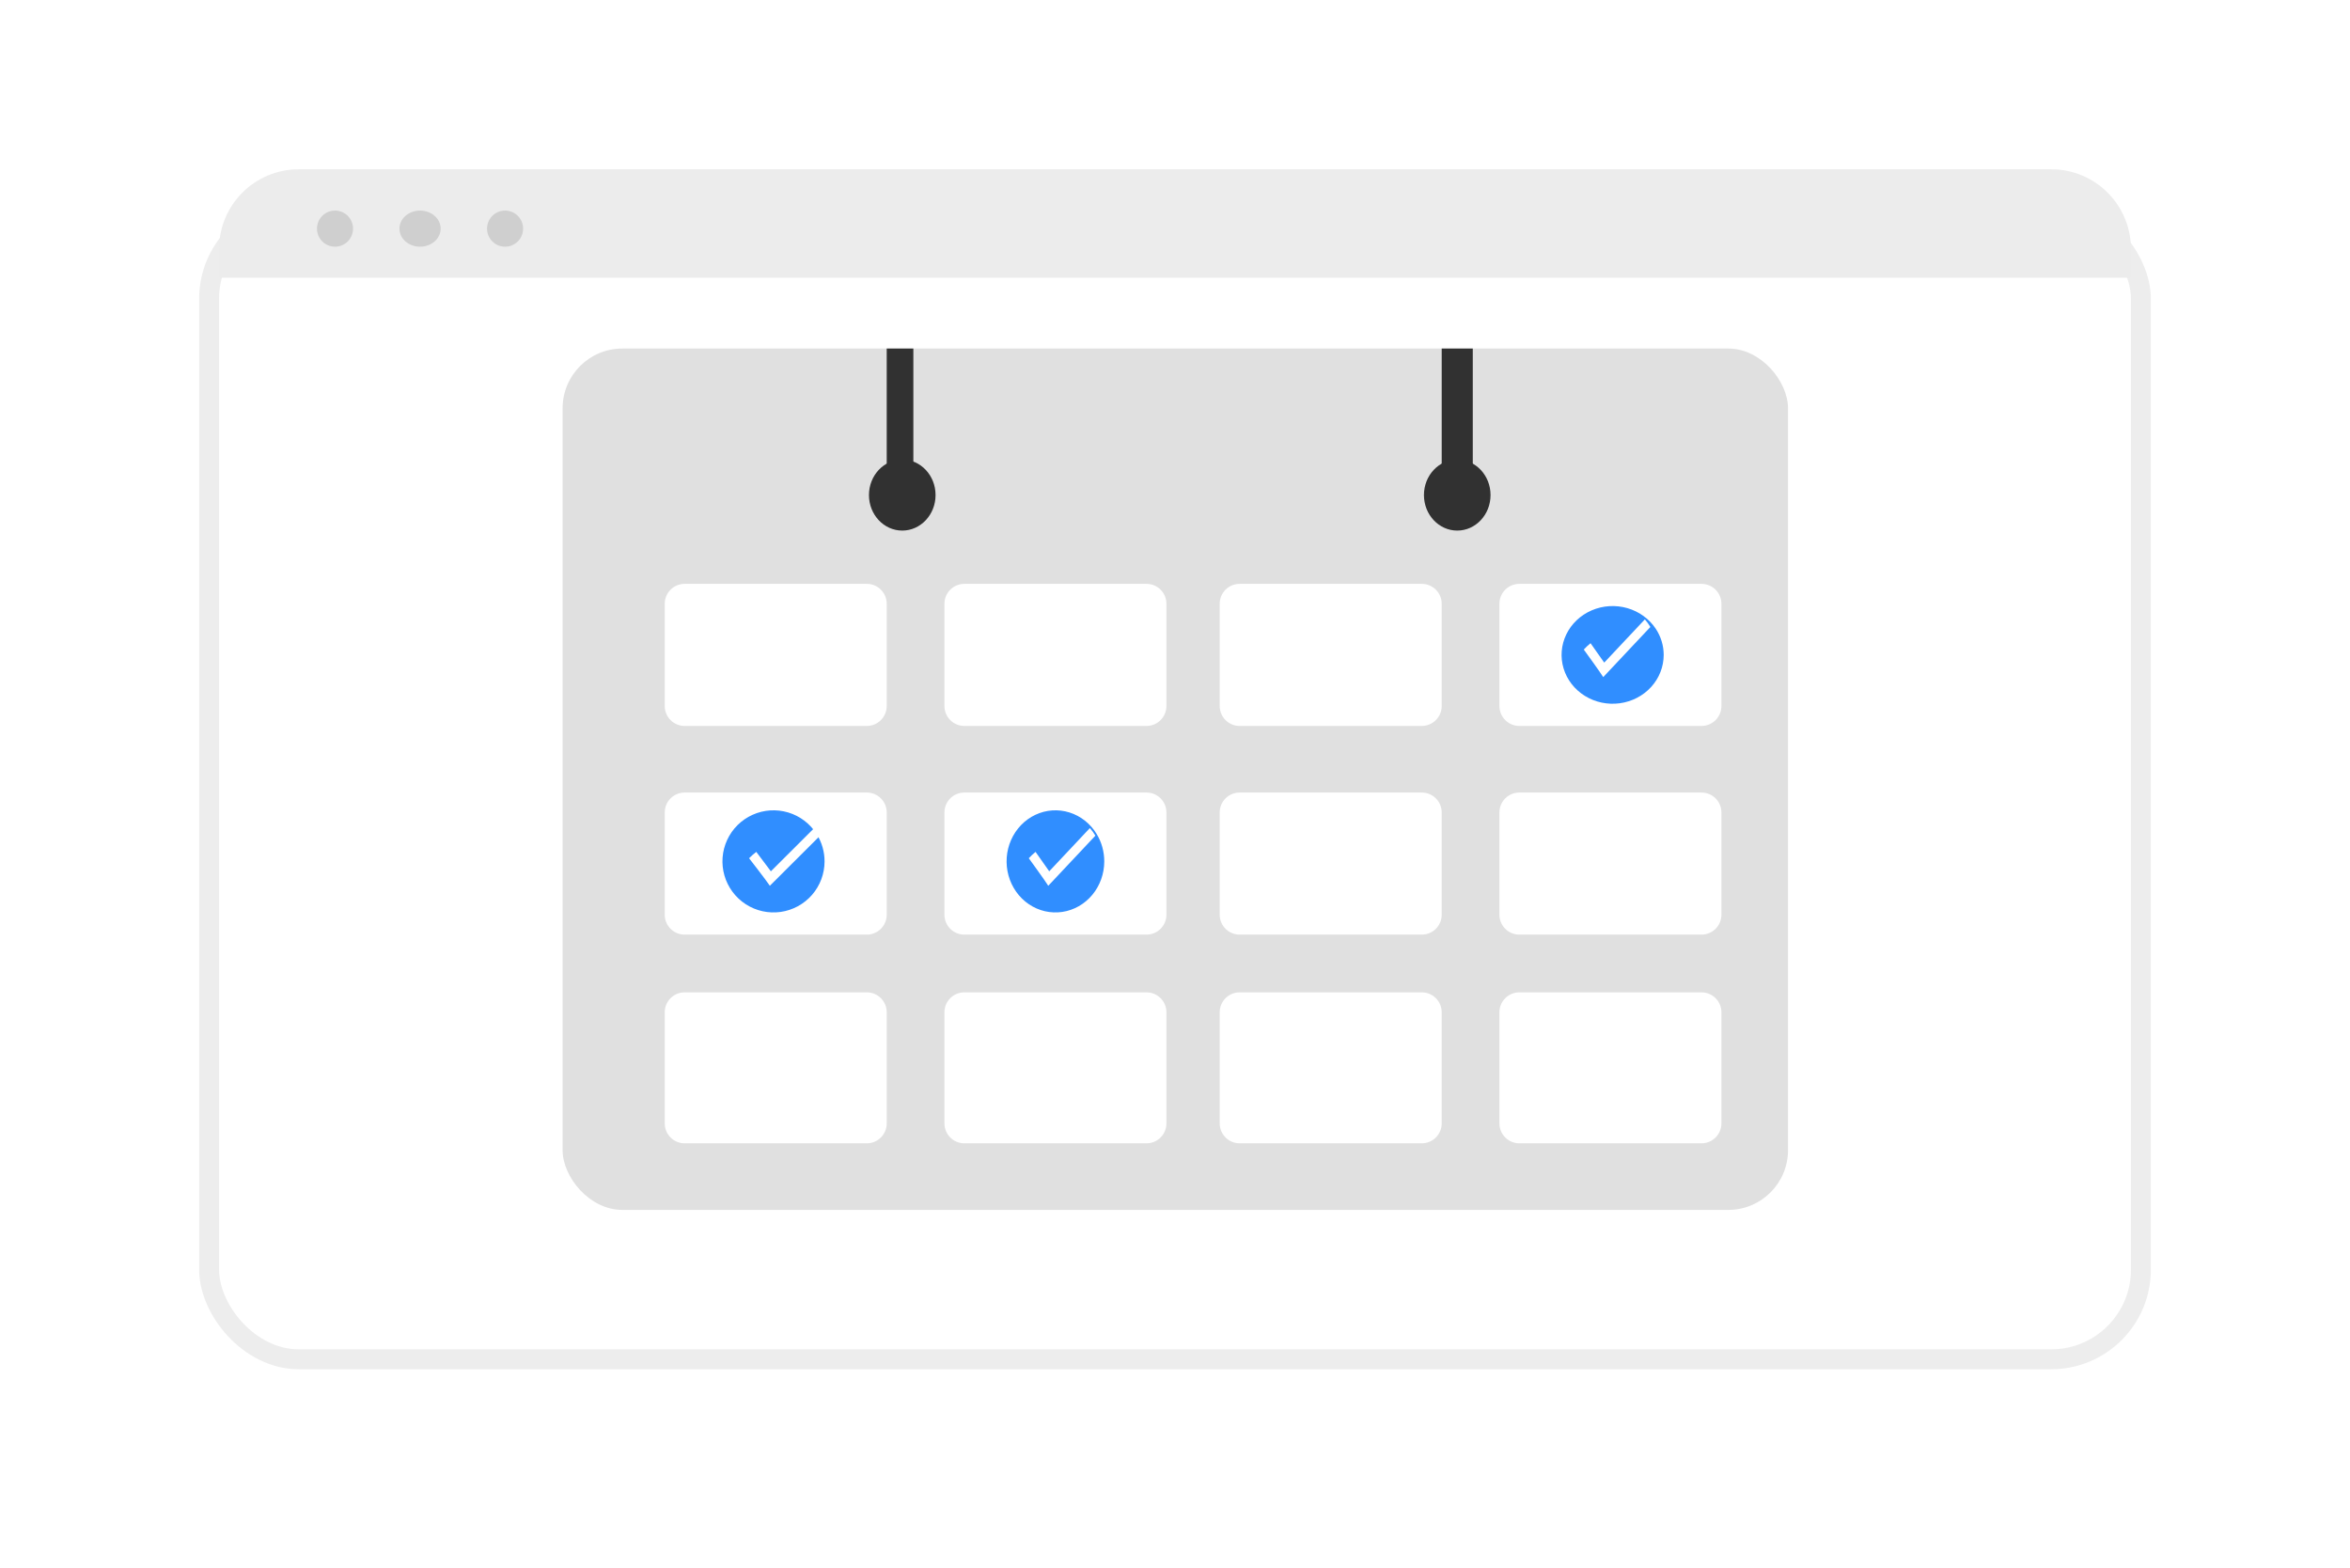 <svg width="472" height="315" viewBox="0 0 472 315" fill="none" xmlns="http://www.w3.org/2000/svg">
<g filter="url(#filter0_d)">
<rect x="44" y="34" width="384" height="227" rx="16" fill="white"/>
<rect x="42" y="32" width="388" height="231" rx="18" stroke="#EDEDED" stroke-width="4"/>
</g>
<path d="M44 50C44 41.163 51.163 34 60 34H412C420.837 34 428 41.163 428 50V55.767H44V50Z" fill="#ECECEC"/>
<ellipse cx="67.288" cy="45.92" rx="3.623" ry="3.628" fill="#CFCFCF"/>
<ellipse cx="84.367" cy="45.92" rx="4.14" ry="3.628" fill="#CFCFCF"/>
<ellipse cx="101.445" cy="45.92" rx="3.623" ry="3.628" fill="#CFCFCF"/>
<rect x="113" y="70" width="246.124" height="173" rx="12" fill="#E0E0E0"/>
<path d="M174.098 117.263H137.511C135.302 117.263 133.511 119.054 133.511 121.263V141.799C133.511 144.008 135.302 145.799 137.511 145.799H174.098C176.308 145.799 178.098 144.008 178.098 141.799V121.263C178.098 119.054 176.308 117.263 174.098 117.263Z" fill="white"/>
<path d="M230.278 117.263H193.69C191.481 117.263 189.69 119.054 189.69 121.263V141.799C189.69 144.008 191.481 145.799 193.69 145.799H230.278C232.487 145.799 234.278 144.008 234.278 141.799V121.263C234.278 119.054 232.487 117.263 230.278 117.263Z" fill="white"/>
<path d="M285.567 117.263H248.979C246.77 117.263 244.979 119.054 244.979 121.263V141.799C244.979 144.008 246.77 145.799 248.979 145.799H285.567C287.776 145.799 289.567 144.008 289.567 141.799V121.263C289.567 119.054 287.776 117.263 285.567 117.263Z" fill="white"/>
<path d="M341.748 117.263H305.16C302.951 117.263 301.16 119.054 301.16 121.263V141.799C301.16 144.008 302.951 145.799 305.16 145.799H341.748C343.957 145.799 345.748 144.008 345.748 141.799V121.263C345.748 119.054 343.957 117.263 341.748 117.263Z" fill="white"/>
<path d="M174.098 159.175H137.511C135.302 159.175 133.511 160.966 133.511 163.175V183.711C133.511 185.92 135.302 187.711 137.511 187.711H174.098C176.308 187.711 178.098 185.92 178.098 183.711V163.175C178.098 160.966 176.308 159.175 174.098 159.175Z" fill="white"/>
<path d="M230.278 159.175H193.69C191.481 159.175 189.69 160.966 189.69 163.175V183.711C189.69 185.92 191.481 187.711 193.69 187.711H230.278C232.487 187.711 234.278 185.92 234.278 183.711V163.175C234.278 160.966 232.487 159.175 230.278 159.175Z" fill="white"/>
<path d="M285.567 159.175H248.979C246.77 159.175 244.979 160.966 244.979 163.175V183.711C244.979 185.92 246.77 187.711 248.979 187.711H285.567C287.776 187.711 289.567 185.92 289.567 183.711V163.175C289.567 160.966 287.776 159.175 285.567 159.175Z" fill="white"/>
<path d="M341.748 159.175H305.16C302.951 159.175 301.16 160.966 301.16 163.175V183.711C301.16 185.92 302.951 187.711 305.16 187.711H341.748C343.957 187.711 345.748 185.92 345.748 183.711V163.175C345.748 160.966 343.957 159.175 341.748 159.175Z" fill="white"/>
<path d="M174.098 199.304H137.511C135.302 199.304 133.511 201.095 133.511 203.304V225.624C133.511 227.833 135.302 229.624 137.511 229.624H174.098C176.308 229.624 178.098 227.833 178.098 225.624V203.304C178.098 201.095 176.308 199.304 174.098 199.304Z" fill="white"/>
<path d="M230.278 199.304H193.69C191.481 199.304 189.69 201.095 189.69 203.304V225.624C189.69 227.833 191.481 229.624 193.69 229.624H230.278C232.487 229.624 234.278 227.833 234.278 225.624V203.304C234.278 201.095 232.487 199.304 230.278 199.304Z" fill="white"/>
<path d="M285.567 199.304H248.979C246.77 199.304 244.979 201.095 244.979 203.304V225.624C244.979 227.833 246.77 229.624 248.979 229.624H285.567C287.776 229.624 289.567 227.833 289.567 225.624V203.304C289.567 201.095 287.776 199.304 285.567 199.304Z" fill="white"/>
<path d="M341.748 199.304H305.16C302.951 199.304 301.16 201.095 301.16 203.304V225.624C301.16 227.833 302.951 229.624 305.16 229.624H341.748C343.957 229.624 345.748 227.833 345.748 225.624V203.304C345.748 201.095 343.957 199.304 341.748 199.304Z" fill="white"/>
<path d="M183.448 70H178.098V101.211H183.448V70Z" fill="#313131"/>
<path d="M295.81 70H289.567V101.211H295.81V70Z" fill="#313131"/>
<path d="M181.219 106.562C184.913 106.562 187.908 103.368 187.908 99.428C187.908 95.488 184.913 92.294 181.219 92.294C177.526 92.294 174.531 95.488 174.531 99.428C174.531 103.368 177.526 106.562 181.219 106.562Z" fill="#313131"/>
<path d="M292.688 106.562C296.382 106.562 299.376 103.368 299.376 99.428C299.376 95.488 296.382 92.294 292.688 92.294C288.994 92.294 286 95.488 286 99.428C286 103.368 288.994 106.562 292.688 106.562Z" fill="#313131"/>
<path d="M334.155 131.54C334.152 133.903 333.259 136.185 331.639 137.967C330.018 139.75 327.78 140.913 325.334 141.244C322.889 141.574 320.401 141.049 318.328 139.766C316.254 138.482 314.735 136.526 314.049 134.257C313.362 131.988 313.555 129.558 314.592 127.414C315.628 125.27 317.439 123.555 319.691 122.586C321.943 121.616 324.485 121.457 326.85 122.136C329.215 122.816 331.245 124.289 332.565 126.286C333.605 127.858 334.157 129.68 334.155 131.54Z" fill="#308EFF"/>
<path d="M331.48 125.92L322.013 135.99C321.418 135.01 318.104 130.456 318.104 130.456C318.528 129.999 318.982 129.573 319.46 129.181L322.209 133.08L330.371 124.397C330.785 124.866 331.156 125.376 331.48 125.92Z" fill="white"/>
<path d="M221.793 173.007C221.791 175.477 220.936 177.863 219.386 179.726C217.836 181.59 215.695 182.806 213.356 183.152C211.017 183.497 208.637 182.949 206.654 181.607C204.671 180.265 203.218 178.22 202.561 175.847C201.905 173.475 202.089 170.935 203.081 168.693C204.072 166.452 205.804 164.659 207.958 163.646C210.112 162.632 212.544 162.465 214.806 163.176C217.069 163.886 219.01 165.427 220.273 167.514C221.268 169.157 221.795 171.062 221.793 173.007Z" fill="#308EFF"/>
<path d="M220.01 167.833L210.544 177.902C209.949 176.922 206.634 172.368 206.634 172.368C207.059 171.911 207.512 171.485 207.991 171.094L210.739 174.993L218.902 166.309C219.315 166.779 219.687 167.289 220.01 167.833Z" fill="white"/>
<path d="M165.614 173.007C165.611 175.477 164.718 177.863 163.098 179.726C161.477 181.59 159.238 182.806 156.793 183.152C154.348 183.497 151.86 182.949 149.787 181.607C147.713 180.265 146.194 178.22 145.508 175.847C144.821 173.475 145.014 170.935 146.051 168.693C147.087 166.452 148.898 164.659 151.15 163.646C153.402 162.632 155.944 162.465 158.309 163.176C160.674 163.886 162.704 165.427 164.024 167.514C165.064 169.157 165.616 171.062 165.614 173.007Z" fill="#308EFF"/>
<path d="M164.721 167.833L154.623 177.902C153.989 176.922 150.453 172.368 150.453 172.368C150.906 171.911 151.39 171.485 151.9 171.094L154.832 174.993L163.539 166.309C163.98 166.779 164.376 167.289 164.721 167.833Z" fill="white"/>
<defs>
<filter id="filter0_d" x="0" y="0" width="472" height="315" filterUnits="userSpaceOnUse" color-interpolation-filters="sRGB">
<feFlood flood-opacity="0" result="BackgroundImageFix"/>
<feColorMatrix in="SourceAlpha" type="matrix" values="0 0 0 0 0 0 0 0 0 0 0 0 0 0 0 0 0 0 127 0"/>
<feOffset dy="10"/>
<feGaussianBlur stdDeviation="20"/>
<feColorMatrix type="matrix" values="0 0 0 0 0 0 0 0 0 0 0 0 0 0 0 0 0 0 0.05 0"/>
<feBlend mode="normal" in2="BackgroundImageFix" result="effect1_dropShadow"/>
<feBlend mode="normal" in="SourceGraphic" in2="effect1_dropShadow" result="shape"/>
</filter>
</defs>
</svg>
